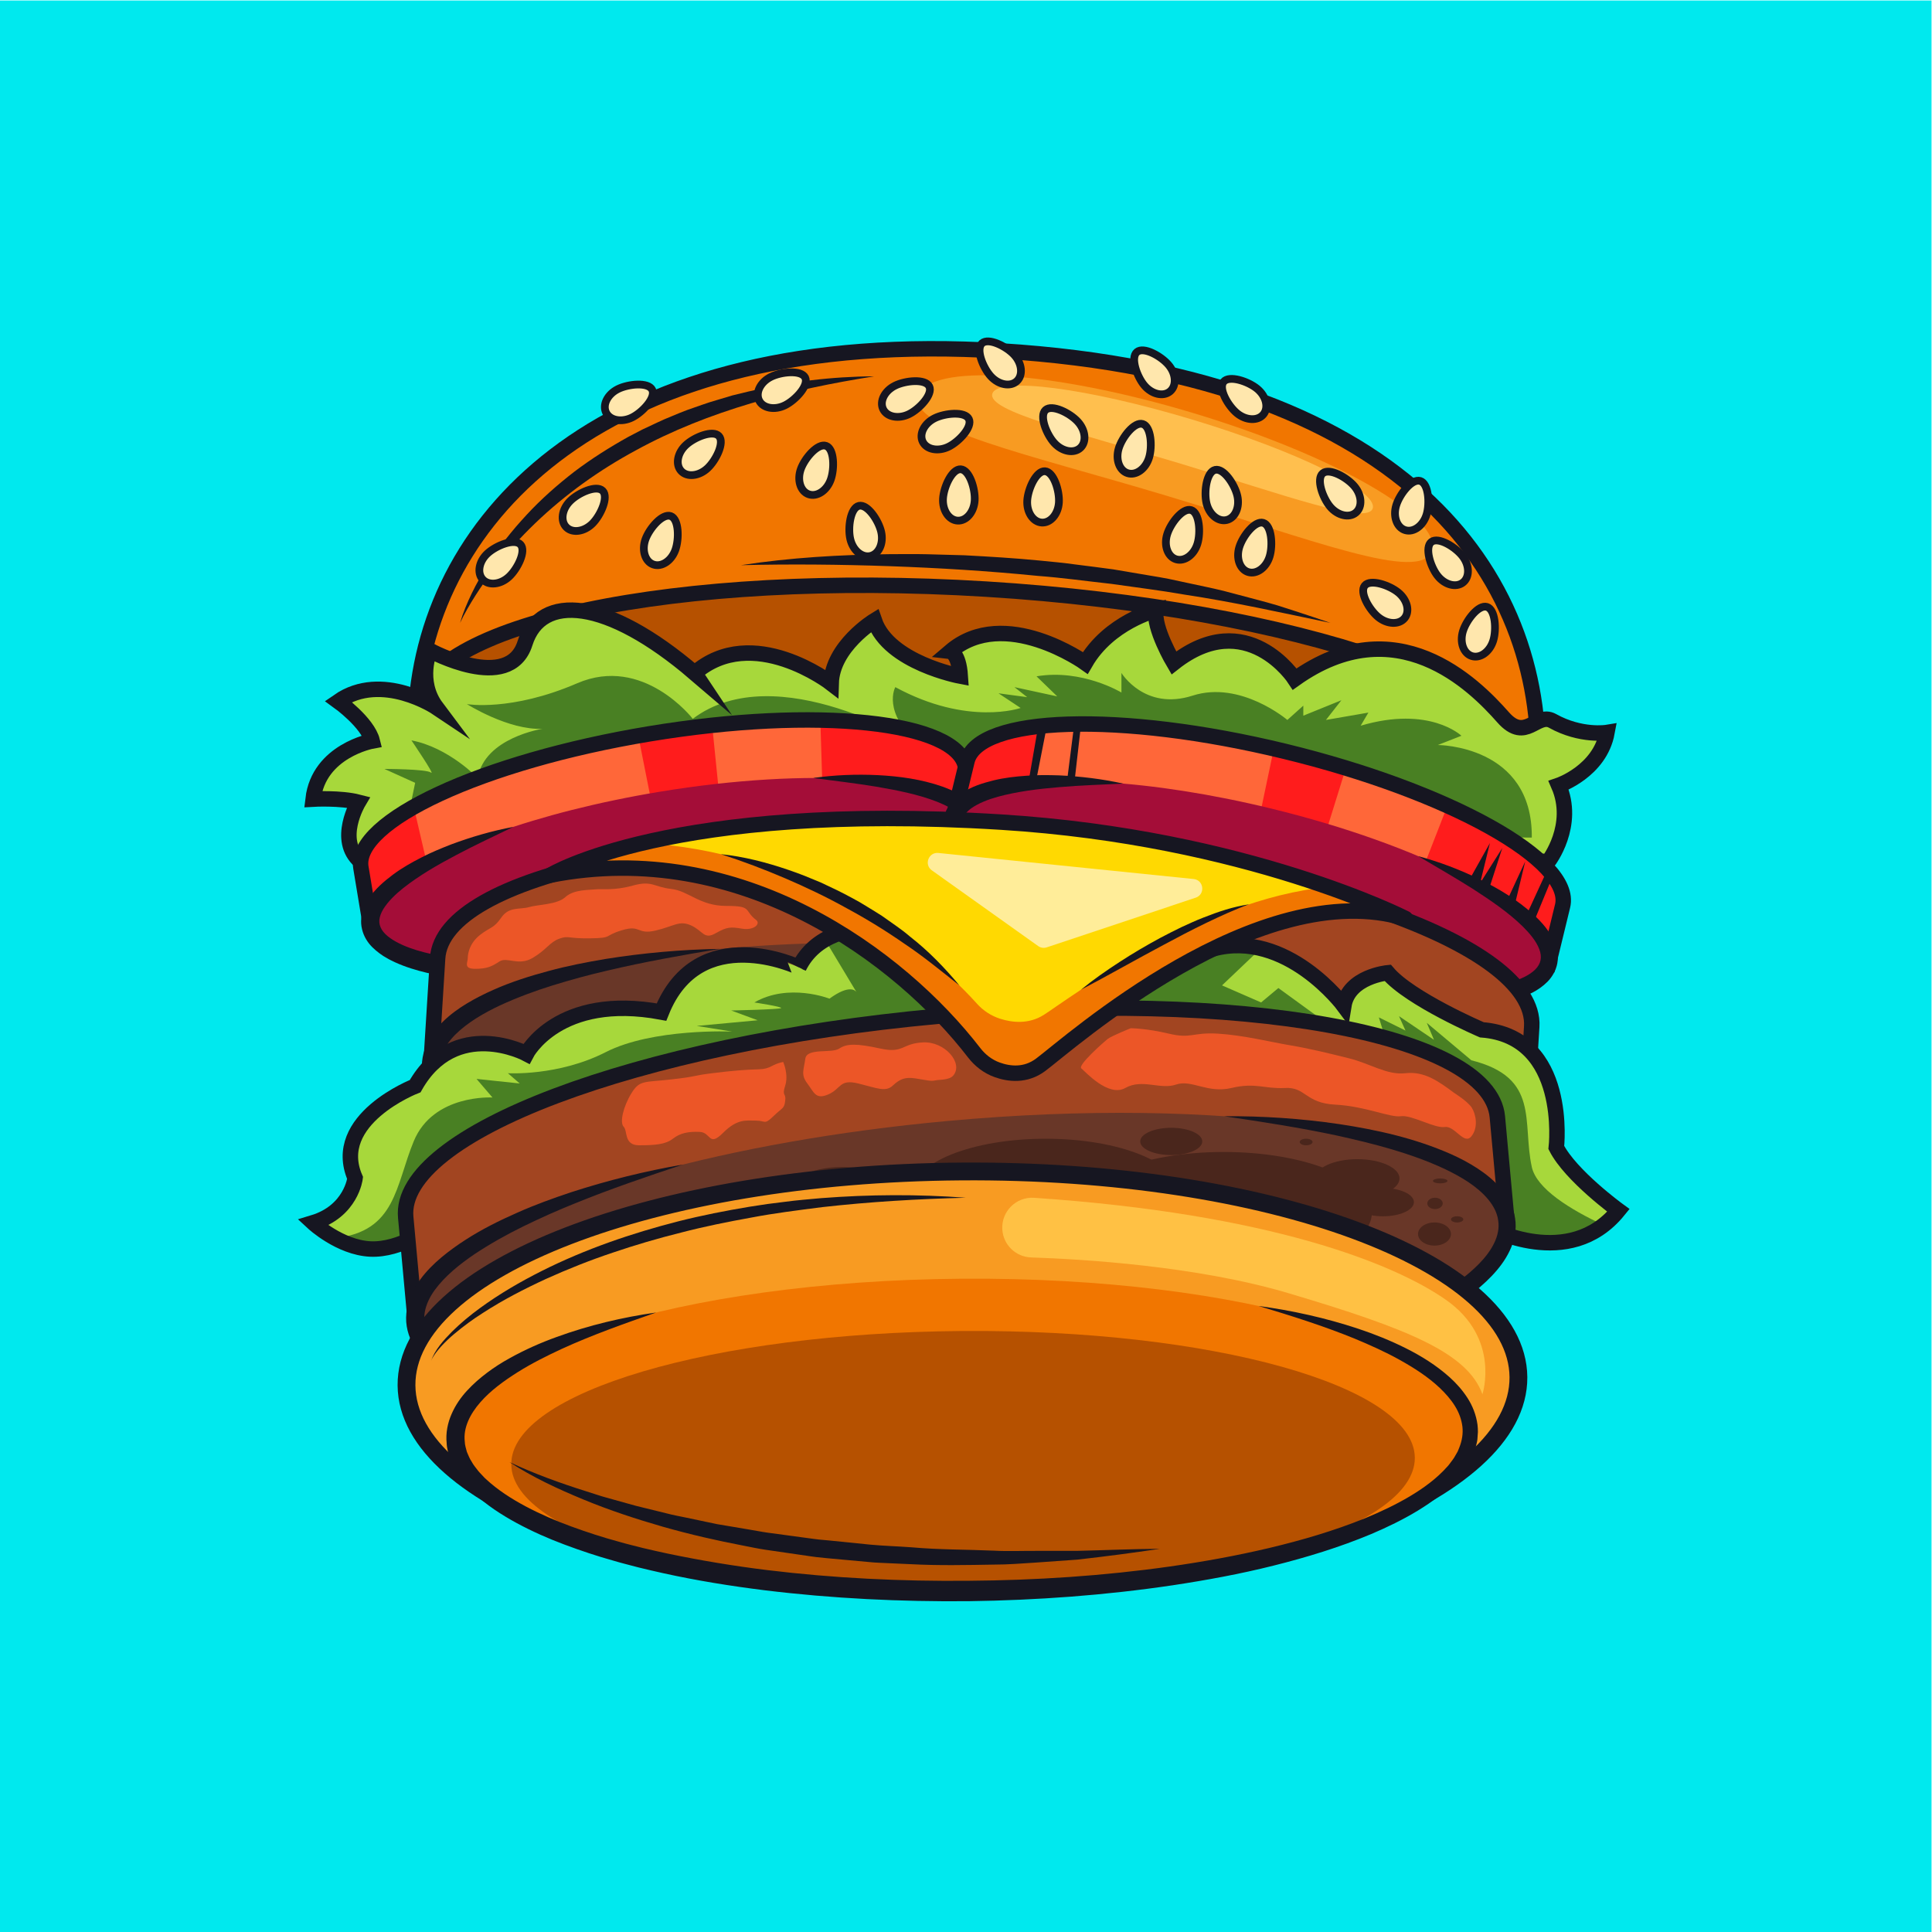 <?xml version="1.0" encoding="UTF-8" standalone="no"?>
<svg
   xmlns:dc="http://purl.org/dc/elements/1.1/"
   xmlns:cc="http://creativecommons.org/ns#"
   xmlns:rdf="http://www.w3.org/1999/02/22-rdf-syntax-ns#"
   xmlns:svg="http://www.w3.org/2000/svg"
   xmlns="http://www.w3.org/2000/svg"
   viewBox="0 0 666.667 666.667"
   height="666.667"
   width="666.667"
   xml:space="preserve"
   id="svg2"
   version="1.1"><defs
     id="defs6"><clipPath
       id="clipPath20"
       clipPathUnits="userSpaceOnUse"><path
         id="path18"
         d="M 0,500 H 500 V 0 H 0 Z" /></clipPath></defs><g
     transform="matrix(1.333,0,0,-1.333,0,666.667)"
     id="g10"><path
       id="path12"
       style="fill:#00e9ee;fill-opacity:1;fill-rule:nonzero;stroke:none"
       d="M 0,0 H 500 V 500 H 0 Z" /><g
       id="g14"><g
         clip-path="url(#clipPath20)"
         id="g16"><g
           transform="translate(397.968,298.577)"
           id="g22"><path
             id="path24"
             style="fill:#f17600;fill-opacity:1;fill-rule:nonzero;stroke:none"
             d="m 0,0 c -0.296,-4.792 -65.771,-8.659 -145.94,-3.713 -80.168,4.945 -144.573,18.436 -144.377,21.622 3.067,49.706 48.466,99.151 151.435,92.799 C -31.292,104.07 3.065,49.706 0,0" /></g><g
           transform="translate(191.811,353.819)"
           id="g26"><path
             id="path28"
             style="fill:#161621;fill-opacity:1;fill-rule:nonzero;stroke:none"
             d="m 0,0 c 12.731,1.971 25.636,2.709 38.522,2.854 3.222,0.009 6.448,0.054 9.671,-0.02 l 9.67,-0.269 c 6.44,-0.349 12.881,-0.72 19.302,-1.35 3.212,-0.305 6.423,-0.611 9.619,-1.055 3.199,-0.416 6.403,-0.798 9.598,-1.243 l 9.542,-1.617 c 1.588,-0.282 3.184,-0.51 4.764,-0.838 l 4.732,-1.016 c 3.148,-0.699 6.314,-1.307 9.445,-2.079 l 9.35,-2.474 c 1.551,-0.437 3.112,-0.828 4.652,-1.301 l 4.603,-1.479 c 3.064,-0.994 6.116,-2.018 9.156,-3.063 -12.609,2.634 -25.105,5.42 -37.776,7.327 -6.302,1.111 -12.661,1.873 -18.988,2.789 -6.359,0.694 -12.693,1.59 -19.074,2.069 -12.727,1.274 -25.506,2.052 -38.304,2.51 C 25.682,0.187 12.864,0.321 0,0" /></g><g
           transform="translate(370.671,357.625)"
           id="g30"><path
             id="path32"
             style="fill:#f89b22;fill-opacity:1;fill-rule:nonzero;stroke:none"
             d="m 0,0 c -2.588,-8.592 -31.539,2.981 -68.224,14.03 -36.685,11.05 -67.212,17.393 -64.624,25.985 2.588,8.592 34.425,6.6 71.111,-4.45 C -25.053,24.516 2.589,8.592 0,0" /></g><g
           transform="translate(355.349,368.543)"
           id="g34"><path
             id="path36"
             style="fill:#ffbf4e;fill-opacity:1;fill-rule:nonzero;stroke:none"
             d="m 0,0 c -1.357,-4.507 -22.987,3.504 -50.178,11.694 -27.191,8.191 -49.647,13.458 -48.29,17.965 1.359,4.508 24.501,1.522 51.693,-6.669 C -19.585,14.8 1.357,4.507 0,0" /></g><g
           transform="translate(397.968,298.577)"
           id="g38"><path
             id="path40"
             style="fill:none;stroke:#161621;stroke-width:4;stroke-linecap:butt;stroke-linejoin:miter;stroke-miterlimit:10;stroke-dasharray:none;stroke-opacity:1"
             d="m 0,0 c -0.296,-4.792 -65.771,-8.659 -145.94,-3.713 -80.168,4.945 -144.573,18.436 -144.377,21.622 3.067,49.706 48.466,99.151 151.435,92.799 C -31.292,104.07 3.065,49.706 0,0 Z" /></g><g
           transform="translate(397.968,298.577)"
           id="g42"><path
             id="path44"
             style="fill:#b65100;fill-opacity:1;fill-rule:nonzero;stroke:none"
             d="m 0,0 c -1.366,-22.143 -67.463,-36.084 -147.632,-31.139 -80.168,4.946 -144.051,26.905 -142.685,49.048 1.366,22.143 67.463,36.085 147.631,31.139 C -62.517,44.103 1.365,22.143 0,0" /></g><g
           transform="translate(397.968,298.577)"
           id="g46"><path
             id="path48"
             style="fill:none;stroke:#161621;stroke-width:4;stroke-linecap:butt;stroke-linejoin:miter;stroke-miterlimit:10;stroke-dasharray:none;stroke-opacity:1"
             d="m 0,0 c -1.366,-22.143 -67.463,-36.084 -147.632,-31.139 -80.168,4.946 -144.051,26.905 -142.685,49.048 1.366,22.143 67.463,36.085 147.631,31.139 C -62.517,44.103 1.365,22.143 0,0 Z" /></g><g
           transform="translate(119.09,338.869)"
           id="g50"><path
             id="path52"
             style="fill:#161621;fill-opacity:1;fill-rule:nonzero;stroke:none"
             d="m 0,0 c 0.765,2.634 1.834,5.183 3.036,7.66 1.19,2.487 2.574,4.878 4.034,7.224 1.461,2.348 3.1,4.577 4.764,6.793 0.858,1.086 1.73,2.163 2.629,3.218 0.927,1.029 1.82,2.093 2.776,3.096 3.766,4.077 7.95,7.758 12.341,11.16 4.43,3.353 9.14,6.321 13.986,9.024 l 3.69,1.924 3.766,1.765 c 1.248,0.606 2.526,1.141 3.81,1.66 1.285,0.518 2.55,1.086 3.853,1.555 2.62,0.892 5.203,1.891 7.867,2.636 l 3.97,1.187 4.024,0.978 c 10.73,2.575 21.714,3.907 32.67,3.959 C 96.398,62.127 85.727,59.95 75.353,56.864 64.987,53.781 54.904,49.836 45.477,44.664 36.023,39.561 27.219,33.263 19.455,25.809 15.575,22.082 11.947,18.073 8.673,13.769 7.012,11.634 5.458,9.413 3.999,7.122 2.547,4.829 1.156,2.481 0,0" /></g><g
           transform="translate(320.221,393.148)"
           id="g54"><path
             id="path56"
             style="fill:#ffe7ad;fill-opacity:1;fill-rule:nonzero;stroke:none"
             d="M 0,0 C -2.335,1.913 -4.906,6.396 -3.47,8.151 -2.032,9.905 2.869,8.266 5.205,6.353 7.54,4.44 8.269,1.467 6.831,-0.288 5.394,-2.042 2.335,-1.913 0,0" /></g><g
           transform="translate(320.221,393.148)"
           id="g58"><path
             id="path60"
             style="fill:none;stroke:#161621;stroke-width:2;stroke-linecap:butt;stroke-linejoin:miter;stroke-miterlimit:10;stroke-dasharray:none;stroke-opacity:1"
             d="M 0,0 C -2.335,1.913 -4.906,6.396 -3.47,8.151 -2.032,9.905 2.869,8.266 5.205,6.353 7.54,4.44 8.269,1.467 6.831,-0.288 5.394,-2.042 2.335,-1.913 0,0 Z" /></g><g
           transform="translate(356.762,340.393)"
           id="g62"><path
             id="path64"
             style="fill:#ffe7ad;fill-opacity:1;fill-rule:nonzero;stroke:none"
             d="M 0,0 C -2.335,1.913 -4.906,6.396 -3.469,8.151 -2.031,9.905 2.87,8.266 5.205,6.353 7.54,4.439 8.269,1.466 6.831,-0.288 5.394,-2.042 2.336,-1.914 0,0" /></g><g
           transform="translate(356.762,340.393)"
           id="g66"><path
             id="path68"
             style="fill:none;stroke:#161621;stroke-width:2;stroke-linecap:butt;stroke-linejoin:miter;stroke-miterlimit:10;stroke-dasharray:none;stroke-opacity:1"
             d="M 0,0 C -2.335,1.913 -4.906,6.396 -3.469,8.151 -2.031,9.905 2.87,8.266 5.205,6.353 7.54,4.439 8.269,1.466 6.831,-0.288 5.394,-2.042 2.336,-1.914 0,0 Z" /></g><g
           transform="translate(289.598,384.054)"
           id="g70"><path
             id="path72"
             style="fill:#ffe7ad;fill-opacity:1;fill-rule:nonzero;stroke:none"
             d="M 0,0 C 0.879,2.888 4.045,6.973 6.215,6.312 8.384,5.652 8.736,0.496 7.856,-2.393 6.978,-5.28 4.506,-7.086 2.336,-6.426 0.166,-5.765 -0.88,-2.888 0,0" /></g><g
           transform="translate(289.598,384.054)"
           id="g74"><path
             id="path76"
             style="fill:none;stroke:#161621;stroke-width:2;stroke-linecap:butt;stroke-linejoin:miter;stroke-miterlimit:10;stroke-dasharray:none;stroke-opacity:1"
             d="M 0,0 C 0.879,2.888 4.045,6.973 6.215,6.312 8.384,5.652 8.736,0.496 7.856,-2.393 6.978,-5.28 4.506,-7.086 2.336,-6.426 0.166,-5.765 -0.88,-2.888 0,0 Z" /></g><g
           transform="translate(378.696,336.708)"
           id="g78"><path
             id="path80"
             style="fill:#ffe7ad;fill-opacity:1;fill-rule:nonzero;stroke:none"
             d="M 0,0 C 0.88,2.888 4.046,6.974 6.215,6.312 8.385,5.652 8.736,0.496 7.857,-2.392 6.978,-5.28 4.506,-7.086 2.336,-6.425 0.167,-5.765 -0.879,-2.888 0,0" /></g><g
           transform="translate(378.696,336.708)"
           id="g82"><path
             id="path84"
             style="fill:none;stroke:#161621;stroke-width:2;stroke-linecap:butt;stroke-linejoin:miter;stroke-miterlimit:10;stroke-dasharray:none;stroke-opacity:1"
             d="M 0,0 C 0.88,2.888 4.046,6.974 6.215,6.312 8.385,5.652 8.736,0.496 7.857,-2.392 6.978,-5.28 4.506,-7.086 2.336,-6.425 0.167,-5.765 -0.879,-2.888 0,0 Z" /></g><g
           transform="translate(302.121,361.77)"
           id="g86"><path
             id="path88"
             style="fill:#ffe7ad;fill-opacity:1;fill-rule:nonzero;stroke:none"
             d="M 0,0 C 0.88,2.888 4.046,6.974 6.215,6.312 8.385,5.652 8.736,0.496 7.857,-2.392 6.978,-5.28 4.506,-7.086 2.336,-6.425 0.167,-5.765 -0.879,-2.888 0,0" /></g><g
           transform="translate(302.121,361.77)"
           id="g90"><path
             id="path92"
             style="fill:none;stroke:#161621;stroke-width:2;stroke-linecap:butt;stroke-linejoin:miter;stroke-miterlimit:10;stroke-dasharray:none;stroke-opacity:1"
             d="M 0,0 C 0.88,2.888 4.046,6.974 6.215,6.312 8.385,5.652 8.736,0.496 7.857,-2.392 6.978,-5.28 4.506,-7.086 2.336,-6.425 0.167,-5.765 -0.879,-2.888 0,0 Z" /></g><g
           transform="translate(320.801,358.463)"
           id="g94"><path
             id="path96"
             style="fill:#ffe7ad;fill-opacity:1;fill-rule:nonzero;stroke:none"
             d="M 0,0 C 0.88,2.888 4.045,6.973 6.215,6.312 8.385,5.652 8.736,0.496 7.856,-2.393 6.978,-5.28 4.506,-7.086 2.336,-6.426 0.166,-5.765 -0.88,-2.888 0,0" /></g><g
           transform="translate(320.801,358.463)"
           id="g98"><path
             id="path100"
             style="fill:none;stroke:#161621;stroke-width:2;stroke-linecap:butt;stroke-linejoin:miter;stroke-miterlimit:10;stroke-dasharray:none;stroke-opacity:1"
             d="M 0,0 C 0.88,2.888 4.045,6.973 6.215,6.312 8.385,5.652 8.736,0.496 7.856,-2.393 6.978,-5.28 4.506,-7.086 2.336,-6.426 0.166,-5.765 -0.88,-2.888 0,0 Z" /></g><g
           transform="translate(361.428,369.312)"
           id="g102"><path
             id="path104"
             style="fill:#ffe7ad;fill-opacity:1;fill-rule:nonzero;stroke:none"
             d="M 0,0 C 0.88,2.888 4.045,6.974 6.215,6.313 8.385,5.652 8.736,0.496 7.856,-2.392 6.978,-5.28 4.506,-7.086 2.336,-6.425 0.167,-5.765 -0.879,-2.888 0,0" /></g><g
           transform="translate(361.428,369.312)"
           id="g106"><path
             id="path108"
             style="fill:none;stroke:#161621;stroke-width:2;stroke-linecap:butt;stroke-linejoin:miter;stroke-miterlimit:10;stroke-dasharray:none;stroke-opacity:1"
             d="M 0,0 C 0.88,2.888 4.045,6.974 6.215,6.313 8.385,5.652 8.736,0.496 7.856,-2.392 6.978,-5.28 4.506,-7.086 2.336,-6.425 0.167,-5.765 -0.879,-2.888 0,0 Z" /></g><g
           transform="translate(256.493,402.699)"
           id="g110"><path
             id="path112"
             style="fill:#ffe7ad;fill-opacity:1;fill-rule:nonzero;stroke:none"
             d="m 0,0 c -2.043,2.223 -3.958,7.023 -2.288,8.558 1.67,1.534 6.292,-0.778 8.335,-3 C 8.09,3.334 8.393,0.289 6.723,-1.246 5.053,-2.781 2.043,-2.223 0,0" /></g><g
           transform="translate(256.493,402.699)"
           id="g114"><path
             id="path116"
             style="fill:none;stroke:#161621;stroke-width:2;stroke-linecap:butt;stroke-linejoin:miter;stroke-miterlimit:10;stroke-dasharray:none;stroke-opacity:1"
             d="m 0,0 c -2.043,2.223 -3.958,7.023 -2.288,8.558 1.67,1.534 6.292,-0.778 8.335,-3 C 8.09,3.334 8.393,0.289 6.723,-1.246 5.053,-2.781 2.043,-2.223 0,0 Z" /></g><g
           transform="translate(272.94,385.432)"
           id="g118"><path
             id="path120"
             style="fill:#ffe7ad;fill-opacity:1;fill-rule:nonzero;stroke:none"
             d="m 0,0 c -2.043,2.223 -3.958,7.023 -2.288,8.558 1.67,1.535 6.292,-0.777 8.335,-3 C 8.09,3.335 8.392,0.289 6.723,-1.246 5.053,-2.78 2.043,-2.223 0,0" /></g><g
           transform="translate(272.94,385.432)"
           id="g122"><path
             id="path124"
             style="fill:none;stroke:#161621;stroke-width:2;stroke-linecap:butt;stroke-linejoin:miter;stroke-miterlimit:10;stroke-dasharray:none;stroke-opacity:1"
             d="m 0,0 c -2.043,2.223 -3.958,7.023 -2.288,8.558 1.67,1.535 6.292,-0.777 8.335,-3 C 8.09,3.335 8.392,0.289 6.723,-1.246 5.053,-2.78 2.043,-2.223 0,0 Z" /></g><g
           transform="translate(241.943,391.861)"
           id="g126"><path
             id="path128"
             style="fill:#ffe7ad;fill-opacity:1;fill-rule:nonzero;stroke:none"
             d="M 0,0 C 2.706,1.34 7.85,1.836 8.856,-0.196 9.863,-2.229 6.351,-6.02 3.645,-7.36 0.939,-8.699 -2.069,-8.138 -3.076,-6.105 -4.083,-4.073 -2.705,-1.34 0,0" /></g><g
           transform="translate(241.943,391.861)"
           id="g130"><path
             id="path132"
             style="fill:none;stroke:#161621;stroke-width:2;stroke-linecap:butt;stroke-linejoin:miter;stroke-miterlimit:10;stroke-dasharray:none;stroke-opacity:1"
             d="M 0,0 C 2.706,1.34 7.85,1.836 8.856,-0.196 9.863,-2.229 6.351,-6.02 3.645,-7.36 0.939,-8.699 -2.069,-8.138 -3.076,-6.105 -4.083,-4.073 -2.705,-1.34 0,0 Z" /></g><g
           transform="translate(231.693,400.295)"
           id="g134"><path
             id="path136"
             style="fill:#ffe7ad;fill-opacity:1;fill-rule:nonzero;stroke:none"
             d="M 0,0 C 2.706,1.34 7.85,1.836 8.856,-0.196 9.863,-2.229 6.351,-6.02 3.645,-7.36 0.939,-8.7 -2.069,-8.138 -3.076,-6.105 -4.083,-4.073 -2.705,-1.34 0,0" /></g><g
           transform="translate(231.693,400.295)"
           id="g138"><path
             id="path140"
             style="fill:none;stroke:#161621;stroke-width:2;stroke-linecap:butt;stroke-linejoin:miter;stroke-miterlimit:10;stroke-dasharray:none;stroke-opacity:1"
             d="M 0,0 C 2.706,1.34 7.85,1.836 8.856,-0.196 9.863,-2.229 6.351,-6.02 3.645,-7.36 0.939,-8.7 -2.069,-8.138 -3.076,-6.105 -4.083,-4.073 -2.705,-1.34 0,0 Z" /></g><g
           transform="translate(265.916,370.562)"
           id="g142"><path
             id="path144"
             style="fill:#ffe7ad;fill-opacity:1;fill-rule:nonzero;stroke:none"
             d="M 0,0 C 0.187,3.013 2.318,7.721 4.582,7.581 6.846,7.441 8.384,2.507 8.197,-0.506 8.012,-3.519 6.026,-5.849 3.763,-5.709 1.499,-5.569 -0.186,-3.014 0,0" /></g><g
           transform="translate(265.916,370.562)"
           id="g146"><path
             id="path148"
             style="fill:none;stroke:#161621;stroke-width:2;stroke-linecap:butt;stroke-linejoin:miter;stroke-miterlimit:10;stroke-dasharray:none;stroke-opacity:1"
             d="M 0,0 C 0.187,3.013 2.318,7.721 4.582,7.581 6.846,7.441 8.384,2.507 8.197,-0.506 8.012,-3.519 6.026,-5.849 3.763,-5.709 1.499,-5.569 -0.186,-3.014 0,0 Z" /></g><g
           transform="translate(244.112,371.062)"
           id="g150"><path
             id="path152"
             style="fill:#ffe7ad;fill-opacity:1;fill-rule:nonzero;stroke:none"
             d="M 0,0 C 0.186,3.013 2.318,7.721 4.582,7.582 6.845,7.442 8.383,2.508 8.197,-0.506 8.011,-3.519 6.026,-5.849 3.762,-5.709 1.498,-5.569 -0.186,-3.013 0,0" /></g><g
           transform="translate(244.112,371.062)"
           id="g154"><path
             id="path156"
             style="fill:none;stroke:#161621;stroke-width:2;stroke-linecap:butt;stroke-linejoin:miter;stroke-miterlimit:10;stroke-dasharray:none;stroke-opacity:1"
             d="M 0,0 C 0.186,3.013 2.318,7.721 4.582,7.582 6.845,7.442 8.383,2.508 8.197,-0.506 8.011,-3.519 6.026,-5.849 3.762,-5.709 1.498,-5.569 -0.186,-3.013 0,0 Z" /></g><g
           transform="translate(199.572,402.575)"
           id="g158"><path
             id="path160"
             style="fill:#ffe7ad;fill-opacity:1;fill-rule:nonzero;stroke:none"
             d="M 0,0 C 2.706,1.34 7.85,1.836 8.856,-0.196 9.863,-2.229 6.35,-6.02 3.645,-7.36 0.939,-8.7 -2.07,-8.138 -3.076,-6.106 -4.083,-4.073 -2.706,-1.34 0,0" /></g><g
           transform="translate(199.572,402.575)"
           id="g162"><path
             id="path164"
             style="fill:none;stroke:#161621;stroke-width:2;stroke-linecap:butt;stroke-linejoin:miter;stroke-miterlimit:10;stroke-dasharray:none;stroke-opacity:1"
             d="M 0,0 C 2.706,1.34 7.85,1.836 8.856,-0.196 9.863,-2.229 6.35,-6.02 3.645,-7.36 0.939,-8.7 -2.07,-8.138 -3.076,-6.106 -4.083,-4.073 -2.706,-1.34 0,0 Z" /></g><g
           transform="translate(159.975,399.417)"
           id="g166"><path
             id="path168"
             style="fill:#ffe7ad;fill-opacity:1;fill-rule:nonzero;stroke:none"
             d="M 0,0 C 2.706,1.339 7.85,1.836 8.856,-0.197 9.863,-2.229 6.35,-6.02 3.645,-7.36 0.939,-8.7 -2.069,-8.138 -3.076,-6.106 -4.083,-4.074 -2.705,-1.34 0,0" /></g><g
           transform="translate(159.975,399.417)"
           id="g170"><path
             id="path172"
             style="fill:none;stroke:#161621;stroke-width:2;stroke-linecap:butt;stroke-linejoin:miter;stroke-miterlimit:10;stroke-dasharray:none;stroke-opacity:1"
             d="M 0,0 C 2.706,1.339 7.85,1.836 8.856,-0.197 9.863,-2.229 6.35,-6.02 3.645,-7.36 0.939,-8.7 -2.069,-8.138 -3.076,-6.106 -4.083,-4.074 -2.705,-1.34 0,0 Z" /></g><g
           transform="translate(207.313,378.723)"
           id="g174"><path
             id="path176"
             style="fill:#ffe7ad;fill-opacity:1;fill-rule:nonzero;stroke:none"
             d="M 0,0 C 1.027,2.838 4.4,6.754 6.533,5.982 8.666,5.211 8.75,0.043 7.723,-2.795 6.695,-5.634 4.133,-7.31 2,-6.538 -0.132,-5.766 -1.027,-2.839 0,0" /></g><g
           transform="translate(207.313,378.723)"
           id="g178"><path
             id="path180"
             style="fill:none;stroke:#161621;stroke-width:2;stroke-linecap:butt;stroke-linejoin:miter;stroke-miterlimit:10;stroke-dasharray:none;stroke-opacity:1"
             d="M 0,0 C 1.027,2.838 4.4,6.754 6.533,5.982 8.666,5.211 8.75,0.043 7.723,-2.795 6.695,-5.634 4.133,-7.31 2,-6.538 -0.132,-5.766 -1.027,-2.839 0,0 Z" /></g><g
           transform="translate(167.095,360.545)"
           id="g182"><path
             id="path184"
             style="fill:#ffe7ad;fill-opacity:1;fill-rule:nonzero;stroke:none"
             d="M 0,0 C 1.027,2.839 4.4,6.755 6.533,5.983 8.665,5.211 8.75,0.043 7.722,-2.795 6.695,-5.634 4.133,-7.31 2,-6.538 -0.132,-5.766 -1.028,-2.839 0,0" /></g><g
           transform="translate(167.095,360.545)"
           id="g186"><path
             id="path188"
             style="fill:none;stroke:#161621;stroke-width:2;stroke-linecap:butt;stroke-linejoin:miter;stroke-miterlimit:10;stroke-dasharray:none;stroke-opacity:1"
             d="M 0,0 C 1.027,2.839 4.4,6.755 6.533,5.983 8.665,5.211 8.75,0.043 7.722,-2.795 6.695,-5.634 4.133,-7.31 2,-6.538 -0.132,-5.766 -1.028,-2.839 0,0 Z" /></g><g
           transform="translate(177.55,384.922)"
           id="g190"><path
             id="path192"
             style="fill:#ffe7ad;fill-opacity:1;fill-rule:nonzero;stroke:none"
             d="M 0,0 C 2.214,2.052 7.006,3.988 8.548,2.325 10.09,0.662 7.798,-3.97 5.584,-6.023 3.37,-8.075 0.326,-8.391 -1.216,-6.728 -2.758,-5.065 -2.214,-2.053 0,0" /></g><g
           transform="translate(177.55,384.922)"
           id="g194"><path
             id="path196"
             style="fill:none;stroke:#161621;stroke-width:2;stroke-linecap:butt;stroke-linejoin:miter;stroke-miterlimit:10;stroke-dasharray:none;stroke-opacity:1"
             d="M 0,0 C 2.214,2.052 7.006,3.988 8.548,2.325 10.09,0.662 7.798,-3.97 5.584,-6.023 3.37,-8.075 0.326,-8.391 -1.216,-6.728 -2.758,-5.065 -2.214,-2.053 0,0 Z" /></g><g
           transform="translate(126.184,356.851)"
           id="g198"><path
             id="path200"
             style="fill:#ffe7ad;fill-opacity:1;fill-rule:nonzero;stroke:none"
             d="M 0,0 C 2.214,2.052 7.006,3.988 8.548,2.325 10.09,0.662 7.798,-3.97 5.583,-6.023 3.37,-8.075 0.325,-8.391 -1.217,-6.728 -2.759,-5.065 -2.214,-2.053 0,0" /></g><g
           transform="translate(126.184,356.851)"
           id="g202"><path
             id="path204"
             style="fill:none;stroke:#161621;stroke-width:2;stroke-linecap:butt;stroke-linejoin:miter;stroke-miterlimit:10;stroke-dasharray:none;stroke-opacity:1"
             d="M 0,0 C 2.214,2.052 7.006,3.988 8.548,2.325 10.09,0.662 7.798,-3.97 5.583,-6.023 3.37,-8.075 0.325,-8.391 -1.217,-6.728 -2.759,-5.065 -2.214,-2.053 0,0 Z" /></g><g
           transform="translate(147.555,370.406)"
           id="g206"><path
             id="path208"
             style="fill:#ffe7ad;fill-opacity:1;fill-rule:nonzero;stroke:none"
             d="M 0,0 C 2.128,2.141 6.837,4.271 8.446,2.671 10.055,1.073 7.953,-3.649 5.825,-5.79 3.696,-7.931 0.667,-8.371 -0.941,-6.772 -2.55,-5.173 -2.128,-2.141 0,0" /></g><g
           transform="translate(147.555,370.406)"
           id="g210"><path
             id="path212"
             style="fill:none;stroke:#161621;stroke-width:2;stroke-linecap:butt;stroke-linejoin:miter;stroke-miterlimit:10;stroke-dasharray:none;stroke-opacity:1"
             d="M 0,0 C 2.128,2.141 6.837,4.271 8.446,2.671 10.055,1.073 7.953,-3.649 5.825,-5.79 3.696,-7.931 0.667,-8.371 -0.941,-6.772 -2.55,-5.173 -2.128,-2.141 0,0 Z" /></g><g
           transform="translate(320.307,371.752)"
           id="g214"><path
             id="path216"
             style="fill:#ffe7ad;fill-opacity:1;fill-rule:nonzero;stroke:none"
             d="M 0,0 C -0.671,2.943 -3.536,7.244 -5.747,6.74 -7.959,6.236 -8.678,1.119 -8.007,-1.825 -7.337,-4.769 -5,-6.746 -2.789,-6.242 -0.578,-5.738 0.671,-2.944 0,0" /></g><g
           transform="translate(320.307,371.752)"
           id="g218"><path
             id="path220"
             style="fill:none;stroke:#161621;stroke-width:2;stroke-linecap:butt;stroke-linejoin:miter;stroke-miterlimit:10;stroke-dasharray:none;stroke-opacity:1"
             d="M 0,0 C -0.671,2.943 -3.536,7.244 -5.747,6.74 -7.959,6.236 -8.678,1.119 -8.007,-1.825 -7.337,-4.769 -5,-6.746 -2.789,-6.242 -0.578,-5.738 0.671,-2.944 0,0 Z" /></g><g
           transform="translate(228.106,362.442)"
           id="g222"><path
             id="path224"
             style="fill:#ffe7ad;fill-opacity:1;fill-rule:nonzero;stroke:none"
             d="M 0,0 C -0.671,2.944 -3.536,7.245 -5.748,6.741 -7.959,6.237 -8.678,1.119 -8.007,-1.825 -7.336,-4.768 -5,-6.746 -2.789,-6.242 -0.578,-5.738 0.671,-2.943 0,0" /></g><g
           transform="translate(228.106,362.442)"
           id="g226"><path
             id="path228"
             style="fill:none;stroke:#161621;stroke-width:2;stroke-linecap:butt;stroke-linejoin:miter;stroke-miterlimit:10;stroke-dasharray:none;stroke-opacity:1"
             d="M 0,0 C -0.671,2.944 -3.536,7.245 -5.748,6.741 -7.959,6.237 -8.678,1.119 -8.007,-1.825 -7.336,-4.768 -5,-6.746 -2.789,-6.242 -0.578,-5.738 0.671,-2.943 0,0 Z" /></g><g
           transform="translate(350.607,374.246)"
           id="g230"><path
             id="path232"
             style="fill:#ffe7ad;fill-opacity:1;fill-rule:nonzero;stroke:none"
             d="M 0,0 C -1.945,2.309 -6.463,4.819 -8.197,3.358 -9.933,1.897 -8.227,-2.981 -6.282,-5.291 -4.337,-7.6 -1.354,-8.288 0.38,-6.826 2.115,-5.365 1.944,-2.309 0,0" /></g><g
           transform="translate(350.607,374.246)"
           id="g234"><path
             id="path236"
             style="fill:none;stroke:#161621;stroke-width:2;stroke-linecap:butt;stroke-linejoin:miter;stroke-miterlimit:10;stroke-dasharray:none;stroke-opacity:1"
             d="M 0,0 C -1.945,2.309 -6.463,4.819 -8.197,3.358 -9.933,1.897 -8.227,-2.981 -6.282,-5.291 -4.337,-7.6 -1.354,-8.288 0.38,-6.826 2.115,-5.365 1.944,-2.309 0,0 Z" /></g><g
           transform="translate(302.51,405.644)"
           id="g238"><path
             id="path240"
             style="fill:#ffe7ad;fill-opacity:1;fill-rule:nonzero;stroke:none"
             d="M 0,0 C -1.944,2.309 -6.462,4.819 -8.196,3.358 -9.932,1.897 -8.227,-2.981 -6.281,-5.291 -4.337,-7.6 -1.354,-8.287 0.381,-6.826 2.115,-5.365 1.945,-2.309 0,0" /></g><g
           transform="translate(302.51,405.644)"
           id="g242"><path
             id="path244"
             style="fill:none;stroke:#161621;stroke-width:2;stroke-linecap:butt;stroke-linejoin:miter;stroke-miterlimit:10;stroke-dasharray:none;stroke-opacity:1"
             d="M 0,0 C -1.944,2.309 -6.462,4.819 -8.196,3.358 -9.932,1.897 -8.227,-2.981 -6.281,-5.291 -4.337,-7.6 -1.354,-8.287 0.381,-6.826 2.115,-5.365 1.945,-2.309 0,0 Z" /></g><g
           transform="translate(378.59,356.154)"
           id="g246"><path
             id="path248"
             style="fill:#ffe7ad;fill-opacity:1;fill-rule:nonzero;stroke:none"
             d="M 0,0 C -1.849,2.386 -6.261,5.079 -8.053,3.689 -9.846,2.3 -8.341,-2.644 -6.491,-5.03 -4.643,-7.417 -1.69,-8.225 0.103,-6.836 1.896,-5.447 1.85,-2.386 0,0" /></g><g
           transform="translate(378.59,356.154)"
           id="g250"><path
             id="path252"
             style="fill:none;stroke:#161621;stroke-width:2;stroke-linecap:butt;stroke-linejoin:miter;stroke-miterlimit:10;stroke-dasharray:none;stroke-opacity:1"
             d="M 0,0 C -1.849,2.386 -6.261,5.079 -8.053,3.689 -9.846,2.3 -8.341,-2.644 -6.491,-5.03 -4.643,-7.417 -1.69,-8.225 0.103,-6.836 1.896,-5.447 1.85,-2.386 0,0 Z" /></g><g
           transform="translate(179.822,325.891)"
           id="g254"><path
             id="path256"
             style="fill:#a7d83b;fill-opacity:1;fill-rule:nonzero;stroke:none"
             d="M 0,0 C -22.727,19.445 -39.809,20.776 -43.92,7.725 -48.032,-5.327 -68.541,5.86 -68.541,5.86 c 0,0 -3.463,-7.858 1.731,-14.783 0,0 -14.117,9.456 -25.438,1.598 0,0 7.591,-5.46 8.79,-10.255 0,0 -13.851,-2.53 -15.316,-15.049 0,0 7.059,0.403 11.72,-0.797 0,0 -5.86,-9.858 0.533,-15.318 h 307.516 c 0,0 7.191,9.258 2.664,19.679 0,0 10.654,3.625 12.518,13.682 0,0 -6.726,-1.119 -14.118,3.009 -4.127,2.306 -6.925,-5.727 -12.784,0.921 -7.623,8.647 -27.692,28.603 -53.934,9.906 0,0 -12.39,19.039 -31.302,4.167 0,0 -5.448,9.176 -4.588,13.667 0,0 -12.194,-3.057 -18.32,-13.667 0,0 -20.908,14.96 -34.959,2.974 0,0 2.189,-0.266 2.593,-6.393 0,0 -18.509,3.463 -22.238,14.383 0,0 -10.921,-6.658 -11.187,-16.248 0,0 -20.338,15.716 -35.34,2.664" /></g><g
           transform="translate(396.528,283.305)"
           id="g258"><path
             id="path260"
             style="fill:#498023;fill-opacity:1;fill-rule:nonzero;stroke:none"
             d="m 0,0 c 0.249,23.963 -24.322,23.963 -24.322,23.963 l 6.105,2.394 c 0,0 -8.238,7.888 -26.083,2.601 l 1.998,3.396 -10.987,-1.904 3.995,5.1 -9.854,-3.995 v 2.596 l -4.13,-3.701 c 0,0 -12.083,10.294 -24.521,6.299 -12.437,-3.996 -18.43,5.874 -18.43,5.874 v -5.075 c 0,0 -10.198,6.193 -21.98,4.195 l 5.363,-5.194 -11.084,2.397 3.305,-2.597 -7.426,0.999 5.729,-3.796 c 0,0 -13.661,-4.794 -32.44,5.394 0,0 -3.596,-6.393 6.193,-14.983 0,0 -36.944,23.153 -58.626,6.782 0,0 -12.798,16.591 -29.926,9.2 -17.128,-7.392 -28.543,-5.394 -28.543,-5.394 0,0 10.74,-6.792 19.568,-6.393 0,0 -14.996,-2.277 -16.768,-12.725 0,0 -7.566,7.931 -17.156,9.729 0,0 6.312,-9.281 5.054,-8.336 -1.258,0.944 -12.045,0.944 -12.045,0.944 l 7.953,-3.596 -2.492,-11.986 z" /></g><g
           transform="translate(179.822,325.891)"
           id="g262"><path
             id="path264"
             style="fill:none;stroke:#161621;stroke-width:4;stroke-linecap:butt;stroke-linejoin:miter;stroke-miterlimit:10;stroke-dasharray:none;stroke-opacity:1"
             d="M 0,0 C -22.727,19.445 -39.809,20.776 -43.92,7.725 -48.032,-5.327 -68.541,5.86 -68.541,5.86 c 0,0 -3.463,-7.858 1.731,-14.783 0,0 -14.117,9.456 -25.438,1.598 0,0 7.591,-5.46 8.79,-10.255 0,0 -13.851,-2.53 -15.316,-15.049 0,0 7.059,0.403 11.72,-0.797 0,0 -5.86,-9.858 0.533,-15.318 h 307.516 c 0,0 7.191,9.258 2.664,19.679 0,0 10.654,3.625 12.518,13.682 0,0 -6.726,-1.119 -14.118,3.009 -4.127,2.306 -6.925,-5.727 -12.784,0.921 -7.623,8.647 -27.692,28.603 -53.934,9.906 0,0 -12.39,19.039 -31.302,4.167 0,0 -5.448,9.176 -4.588,13.667 0,0 -12.194,-3.057 -18.32,-13.667 0,0 -20.908,14.96 -34.959,2.974 0,0 2.189,-0.266 2.593,-6.393 0,0 -18.509,3.463 -22.238,14.383 0,0 -10.921,-6.658 -11.187,-16.248 0,0 -20.338,15.716 -35.34,2.664 z" /></g><g
           transform="translate(249.951,301.513)"
           id="g266"><path
             id="path268"
             style="fill:#ff1c1c;fill-opacity:1;fill-rule:nonzero;stroke:none"
             d="m 0,0 c -1.979,11.939 -38.624,15.81 -81.848,8.646 -43.225,-7.164 -76.661,-22.649 -74.683,-34.588 l 2.49,-15.018 21.977,3.642 c 14.906,-1.71 35.282,-0.933 57.381,2.73 22.1,3.662 41.637,9.5 55.194,15.927 l 21.978,3.642 z" /></g><g
           transform="translate(173.753,266.684)"
           id="g270"><path
             id="path272"
             style="fill:#ff6739;fill-opacity:1;fill-rule:nonzero;stroke:none"
             d="M 0,0 -8.525,42.978 C -32.793,38.706 -53.724,31.845 -66.643,24.554 l 6.444,-27.762 4.333,0.719 C -41.303,-4.16 -21.512,-3.449 0,0" /></g><g
           transform="translate(212.356,313.721)"
           id="g274"><path
             id="path276"
             style="fill:#ff6739;fill-opacity:1;fill-rule:nonzero;stroke:none"
             d="m 0,0 c -8.443,0.166 -17.917,-0.27 -28.003,-1.346 l 4.336,-42.891 c 8.971,1.932 17.337,4.202 24.829,6.69 z" /></g><g
           transform="translate(249.951,301.513)"
           id="g278"><path
             id="path280"
             style="fill:none;stroke:#161621;stroke-width:4;stroke-linecap:butt;stroke-linejoin:miter;stroke-miterlimit:10;stroke-dasharray:none;stroke-opacity:1"
             d="m 0,0 c -1.979,11.939 -38.624,15.81 -81.848,8.646 -43.225,-7.164 -76.661,-22.649 -74.683,-34.588 l 2.49,-15.018 21.977,3.642 c 14.906,-1.71 35.282,-0.933 57.381,2.73 22.1,3.662 41.637,9.5 55.194,15.927 l 21.978,3.642 z" /></g><g
           transform="translate(222.774,298.351)"
           id="g282"><path
             id="path284"
             style="fill:#a40d38;fill-opacity:1;fill-rule:nonzero;stroke:none"
             d="m 0,0 c -14.285,1.02 -32.555,0.042 -52.182,-3.21 -15.735,-2.608 -30.173,-6.319 -42.078,-10.56 -20.797,-7.409 -33.863,-16.436 -32.604,-24.029 1.978,-11.938 38.623,-15.809 81.847,-8.646 43.225,7.163 76.662,22.649 74.684,34.588 C 28.585,-5.339 17.174,-1.226 0,0" /></g><g
           transform="translate(210.507,298.736)"
           id="g286"><path
             id="path288"
             style="fill:#161621;fill-opacity:1;fill-rule:nonzero;stroke:none"
             d="m 0,0 c 5.524,0.779 11.113,1.006 16.715,0.735 5.6,-0.288 11.234,-1.042 16.754,-2.97 2.737,-1.006 5.516,-2.264 7.906,-4.614 1.167,-1.173 2.225,-2.726 2.632,-4.579 0.411,-1.843 0.154,-3.761 -0.467,-5.355 -1.29,-3.208 -3.492,-5.407 -5.688,-7.367 -2.235,-1.94 -4.626,-3.561 -7.071,-5.044 -4.898,-2.952 -10.028,-5.324 -15.232,-7.442 -5.205,-2.124 -10.523,-3.898 -15.875,-5.516 -10.714,-3.212 -21.62,-5.678 -32.628,-7.498 -11.016,-1.774 -22.135,-2.95 -33.32,-3.336 -5.591,-0.205 -11.204,-0.147 -16.819,0.207 -5.614,0.372 -11.24,1.023 -16.834,2.323 -2.794,0.669 -5.585,1.494 -8.32,2.746 -0.678,0.346 -1.366,0.626 -2.032,1.04 l -1.002,0.585 -0.979,0.685 c -1.275,0.962 -2.562,2.077 -3.49,3.676 -0.931,1.562 -1.446,3.553 -1.233,5.416 0.207,1.862 0.928,3.49 1.791,4.859 1.758,2.746 4.079,4.66 6.395,6.416 2.335,1.742 4.832,3.148 7.353,4.437 2.512,1.311 5.123,2.38 7.733,3.397 5.252,1.963 10.62,3.514 16.101,4.544 -5.016,-2.431 -10.018,-4.753 -14.85,-7.323 -4.824,-2.544 -9.557,-5.283 -13.676,-8.535 -2.033,-1.62 -3.909,-3.451 -5.123,-5.394 -0.594,-0.97 -0.961,-1.958 -1.048,-2.853 -0.075,-0.894 0.162,-1.701 0.632,-2.507 0.996,-1.627 3.159,-2.983 5.429,-3.994 2.309,-1.021 4.855,-1.747 7.441,-2.324 10.438,-2.227 21.467,-2.343 32.343,-2.019 10.912,0.417 21.817,1.608 32.62,3.389 10.807,1.752 21.539,4.034 32.029,7.092 5.244,1.524 10.427,3.243 15.495,5.204 5.065,1.954 10.04,4.158 14.661,6.834 2.304,1.339 4.526,2.799 6.496,4.45 1.947,1.635 3.731,3.525 4.528,5.485 0.782,1.943 0.475,3.669 -1.096,5.276 -1.521,1.604 -3.87,2.791 -6.265,3.743 -4.873,1.895 -10.243,2.938 -15.61,3.867 C 11.003,-1.373 5.527,-0.744 0,0" /></g><g
           transform="translate(404.496,265.598)"
           id="g290"><path
             id="path292"
             style="fill:#ff1c1c;fill-opacity:1;fill-rule:nonzero;stroke:none"
             d="m 0,0 c 2.858,11.759 -29.337,29.683 -71.91,40.034 -42.574,10.352 -79.405,9.21 -82.264,-2.549 l -3.597,-14.792 21.647,-5.263 c 13.043,-7.415 32.094,-14.687 53.859,-19.979 21.767,-5.293 42.03,-7.579 57.021,-6.98 l 21.647,-5.263 z" /></g><g
           transform="translate(320.744,263.422)"
           id="g294"><path
             id="path296"
             style="fill:#ff6739;fill-opacity:1;fill-rule:nonzero;stroke:none"
             d="m 0,0 9.001,42.88 c -24,5.582 -45.945,7.474 -60.688,5.829 l -4.953,-28.065 4.268,-1.038 C -39.629,12.361 -21.143,5.258 0,0" /></g><g
           transform="translate(374.693,291.565)"
           id="g298"><path
             id="path300"
             style="fill:#ff6739;fill-opacity:1;fill-rule:nonzero;stroke:none"
             d="m 0,0 c -7.702,3.461 -16.589,6.774 -26.29,9.738 l -12.821,-41.16 c 9.009,-1.738 17.596,-2.929 25.464,-3.577 z" /></g><g
           transform="translate(404.496,265.598)"
           id="g302"><path
             id="path304"
             style="fill:none;stroke:#161621;stroke-width:4;stroke-linecap:butt;stroke-linejoin:miter;stroke-miterlimit:10;stroke-dasharray:none;stroke-opacity:1"
             d="m 0,0 c 2.858,11.759 -29.337,29.683 -71.91,40.034 -42.574,10.352 -79.405,9.21 -82.264,-2.549 l -3.597,-14.792 21.647,-5.263 c 13.043,-7.415 32.094,-14.687 53.859,-19.979 21.767,-5.293 42.03,-7.579 57.021,-6.98 l 21.647,-5.263 z" /></g><g
           transform="translate(378.254,273.342)"
           id="g306"><path
             id="path308"
             style="fill:#a40d38;fill-opacity:1;fill-rule:nonzero;stroke:none"
             d="m 0,0 c -12.741,6.537 -29.934,12.798 -49.265,17.499 -15.498,3.768 -30.235,6.013 -42.849,6.777 -22.038,1.336 -37.596,-1.848 -39.415,-9.327 -2.859,-11.759 29.337,-29.683 71.911,-40.034 42.573,-10.352 79.404,-9.21 82.264,2.549 C 24.206,-16.116 15.319,-7.859 0,0" /></g><g
           transform="translate(367.12,278.503)"
           id="g310"><path
             id="path312"
             style="fill:#161621;fill-opacity:1;fill-rule:nonzero;stroke:none"
             d="m 0,0 c 5.388,-1.449 10.618,-3.43 15.665,-5.875 5.04,-2.46 9.927,-5.362 14.25,-9.299 2.123,-1.999 4.188,-4.245 5.464,-7.343 0.614,-1.537 0.979,-3.381 0.628,-5.245 -0.345,-1.857 -1.333,-3.52 -2.529,-4.743 -2.444,-2.447 -5.332,-3.607 -8.121,-4.549 -2.816,-0.908 -5.652,-1.463 -8.482,-1.868 -5.663,-0.796 -11.312,-0.968 -16.93,-0.877 -5.622,0.086 -11.209,0.538 -16.766,1.147 -11.116,1.244 -22.116,3.25 -32.956,5.891 -10.83,2.685 -21.521,5.962 -31.962,9.99 -5.225,2.003 -10.365,4.256 -15.392,6.783 -5.019,2.543 -9.94,5.346 -14.577,8.735 -2.308,1.711 -4.553,3.564 -6.578,5.787 -0.489,0.584 -1.012,1.111 -1.462,1.753 l -0.693,0.931 -0.632,1.014 c -0.796,1.385 -1.542,2.914 -1.77,4.751 -0.244,1.801 0.063,3.834 0.989,5.465 0.92,1.632 2.221,2.846 3.552,3.769 2.694,1.837 5.579,2.688 8.398,3.396 2.831,0.688 5.678,1.002 8.504,1.199 2.825,0.222 5.645,0.182 8.445,0.095 5.601,-0.253 11.148,-0.929 16.594,-2.13 -5.568,-0.272 -11.079,-0.447 -16.532,-0.917 -5.435,-0.45 -10.863,-1.115 -15.926,-2.492 -2.506,-0.693 -4.95,-1.643 -6.828,-2.955 -0.926,-0.66 -1.652,-1.425 -2.082,-2.213 -0.419,-0.794 -0.519,-1.63 -0.402,-2.555 0.279,-1.887 1.737,-3.982 3.43,-5.802 1.723,-1.844 3.782,-3.51 5.934,-5.054 8.73,-6.141 18.831,-10.57 28.964,-14.534 10.201,-3.894 20.701,-7.072 31.338,-9.668 10.629,-2.625 21.397,-4.731 32.246,-6.029 5.422,-0.653 10.864,-1.104 16.295,-1.286 5.426,-0.188 10.866,-0.11 16.167,0.541 2.645,0.329 5.261,0.801 7.721,1.547 2.432,0.742 4.813,1.782 6.314,3.272 1.482,1.482 1.875,3.189 1.061,5.284 -0.772,2.072 -2.467,4.084 -4.297,5.899 -3.74,3.653 -8.272,6.717 -12.846,9.676 C 9.584,-5.576 4.793,-2.851 0,0" /></g><g
           transform="translate(380.596,272.807)"
           id="g314"><path
             id="path316"
             style="fill:#161621;fill-opacity:1;fill-rule:nonzero;stroke:none"
             d="M 0,0 5.094,9.085 2.547,-1.298 8.29,7.791 4.894,-2.697 9.553,-5.756 14.233,4.34 11.387,-7.491 14.233,-10.266 20.042,2.35 21.424,0.715 15.932,-12.621 Z" /></g><g
           transform="translate(279.811,312.312)"
           id="g318"><path
             id="path320"
             style="fill:#161621;fill-opacity:1;fill-rule:nonzero;stroke:none"
             d="M 0,0 -1.599,-13.984 H -3.546 L -1.773,0 Z" /></g><g
           transform="translate(268.674,311.713)"
           id="g322"><path
             id="path324"
             style="fill:#161621;fill-opacity:1;fill-rule:nonzero;stroke:none"
             d="m 0,0 -2.397,-13.797 1.998,0.412 2.697,13.735 z" /></g><g
           transform="translate(396.507,234.345)"
           id="g326"><path
             id="path328"
             style="fill:#a24521;fill-opacity:1;fill-rule:nonzero;stroke:none"
             d="m 0,0 c 1.35,21.603 -60.958,43.076 -139.169,47.963 -78.21,4.887 -142.706,-8.664 -144.056,-30.266 l -1.698,-27.175 39.766,-2.484 c 25.291,-8.971 61.115,-15.806 101.1,-18.304 39.987,-2.499 76.382,-0.175 102.592,5.577 l 39.767,-2.485 z" /></g><g
           transform="translate(195.807,261.919)"
           id="g330"><path
             id="path332"
             style="fill:#ec5627;fill-opacity:1;fill-rule:nonzero;stroke:none"
             d="m 0,0 c -3.396,2.597 -0.899,3.696 -7.791,3.696 -6.892,0 -9.747,3.895 -14.263,4.395 -4.516,0.499 -4.915,2.261 -9.909,0.881 -4.995,-1.381 -7.792,-0.781 -9.59,-0.981 -1.798,-0.199 -5.693,0 -7.891,-1.998 -2.197,-1.997 -6.992,-1.897 -9.389,-2.597 -2.397,-0.699 -5.194,0.2 -7.192,-2.697 -1.997,-2.896 -2.796,-2.397 -5.494,-4.494 -2.696,-2.098 -3.196,-4.76 -3.196,-5.976 0,-1.216 -1.199,-2.814 1.898,-2.814 3.096,0 4.295,0.599 6.293,1.897 1.998,1.299 4.894,-1.263 8.59,0.917 3.696,2.18 4.395,4.078 6.892,4.977 2.498,0.898 2.098,0 8.091,0.1 5.993,0.099 3.21,0.599 8.147,2.097 4.938,1.498 3.839,-1.198 8.634,-0.1 4.795,1.099 6.193,2.76 9.289,1.33 3.097,-1.429 3.297,-3.727 6.293,-2.029 2.997,1.698 3.896,1.698 6.892,1.199 C -0.699,-2.697 1.111,-0.994 0,0" /></g><g
           transform="translate(396.507,234.345)"
           id="g334"><path
             id="path336"
             style="fill:none;stroke:#161621;stroke-width:4;stroke-linecap:butt;stroke-linejoin:miter;stroke-miterlimit:10;stroke-dasharray:none;stroke-opacity:1"
             d="m 0,0 c 1.35,21.603 -60.958,43.076 -139.169,47.963 -78.21,4.887 -142.706,-8.664 -144.056,-30.266 l -1.698,-27.175 39.766,-2.484 c 25.291,-8.971 61.115,-15.806 101.1,-18.304 39.987,-2.499 76.382,-0.175 102.592,5.577 l 39.767,-2.485 z" /></g><g
           transform="translate(347.872,239.758)"
           id="g338"><path
             id="path340"
             style="fill:#693728;fill-opacity:1;fill-rule:nonzero;stroke:none"
             d="m 0,0 c -24.484,7.518 -56.719,13.157 -92.232,15.375 -28.471,1.779 -55.124,1.115 -77.576,-1.492 -39.224,-4.553 -65.622,-15.035 -66.481,-28.774 -1.349,-21.601 60.959,-43.075 139.169,-47.962 78.211,-4.886 142.707,8.664 144.057,30.266 C 47.674,-20.794 29.437,-9.039 0,0" /></g><g
           transform="translate(326.648,245.357)"
           id="g342"><path
             id="path344"
             style="fill:#161621;fill-opacity:1;fill-rule:nonzero;stroke:none"
             d="m 0,0 c 9.809,-1.448 19.521,-3.617 29.04,-6.561 9.498,-2.979 18.887,-6.645 27.487,-12.154 2.145,-1.385 4.214,-2.922 6.161,-4.664 1.939,-1.748 3.761,-3.721 5.208,-6.076 1.439,-2.331 2.511,-5.148 2.469,-8.141 0.037,-2.984 -1.084,-5.882 -2.675,-8.169 -1.584,-2.325 -3.579,-4.19 -5.67,-5.787 -2.1,-1.599 -4.32,-2.957 -6.593,-4.149 -4.551,-2.387 -9.29,-4.208 -14.079,-5.771 -9.597,-3.076 -19.413,-5.105 -29.267,-6.661 -9.861,-1.536 -19.782,-2.506 -29.712,-3.146 -19.865,-1.238 -39.78,-1.104 -59.614,0.156 -19.83,1.318 -39.606,3.69 -59.149,7.495 -9.772,1.898 -19.482,4.179 -29.056,7.019 -9.567,2.85 -19.038,6.174 -28.121,10.606 -4.529,2.235 -8.973,4.741 -13.097,7.886 -2.051,1.585 -4.044,3.302 -5.806,5.344 -1.753,2.027 -3.352,4.364 -4.252,7.15 -0.448,1.384 -0.711,2.868 -0.715,4.368 -0.017,1.502 0.278,2.994 0.728,4.4 0.976,2.8 2.694,5.133 4.609,7.044 1.932,1.913 4.079,3.47 6.301,4.808 2.223,1.342 4.518,2.487 6.844,3.525 4.653,2.072 9.468,3.591 14.308,4.884 4.836,1.32 9.744,2.273 14.653,3.102 9.835,1.58 19.742,2.456 29.654,2.628 -9.774,-1.643 -19.497,-3.351 -29.059,-5.616 -4.787,-1.094 -9.513,-2.403 -14.172,-3.834 -4.658,-1.444 -9.214,-3.151 -13.573,-5.152 -4.315,-2.034 -8.498,-4.465 -11.675,-7.624 -1.563,-1.582 -2.792,-3.37 -3.435,-5.255 -0.623,-1.888 -0.601,-3.87 0.053,-5.795 0.631,-1.93 1.87,-3.776 3.354,-5.458 1.482,-1.694 3.263,-3.214 5.131,-4.632 3.764,-2.827 7.989,-5.179 12.336,-7.279 8.73,-4.174 18.007,-7.358 27.401,-10.071 4.703,-1.351 9.449,-2.57 14.224,-3.684 4.77,-1.129 9.57,-2.151 14.391,-3.078 19.284,-3.713 38.855,-6.021 58.478,-7.285 19.623,-1.281 39.327,-1.555 58.94,-0.416 9.804,0.571 19.58,1.517 29.272,2.926 9.682,1.429 19.308,3.327 28.577,6.198 4.62,1.455 9.157,3.156 13.387,5.322 2.114,1.081 4.136,2.298 5.984,3.676 1.843,1.372 3.508,2.938 4.725,4.692 1.232,1.747 1.97,3.685 1.962,5.666 0.06,1.981 -0.642,3.99 -1.765,5.858 -2.273,3.771 -6.048,6.849 -9.965,9.522 -7.978,5.331 -17.045,9.22 -26.172,12.772 C 18.878,-5.911 9.469,-2.934 0,0" /></g><g
           transform="translate(171.235,238.137)"
           id="g346"><path
             id="path348"
             style="fill:#a7d83b;fill-opacity:1;fill-rule:nonzero;stroke:none"
             d="m 0,0 c -26.77,4.994 -34.96,-10.787 -34.96,-10.787 0,0 -18.454,9.788 -28.805,-8.391 0,0 -22.137,-8.591 -15.545,-23.773 0,0 -0.979,-8.59 -10.877,-11.587 0,0 6.892,-6.393 14.778,-6.792 7.886,-0.399 15.757,5.594 15.757,5.594 h 273.721 c 0,0 20.863,-11.387 33.648,4.395 0,0 -12.379,8.998 -16.078,16.285 0,0 3.335,28.732 -19.282,30.461 0,0 -18.579,7.958 -24.372,14.767 0,0 -10.111,-0.939 -11.348,-8.552 0,0 -14.77,19.903 -33.874,14.735 -19.105,-5.167 -69.647,3.416 -69.647,3.416 0,0 -29.166,8.796 -37.557,-8.184 C 35.559,11.587 9.589,23.973 0,0" /></g><g
           transform="translate(396.53,198.025)"
           id="g350"><path
             id="path352"
             style="fill:#498023;fill-opacity:1;fill-rule:nonzero;stroke:none"
             d="m 0,0 c -2.55,11.62 2.201,23.16 -15.636,27.625 l -11.551,9.699 1.864,-4.394 -9.057,6.126 1.679,-3.729 -6.894,3.41 2.285,-7.406 -12.785,3.73 -15.506,11.273 -4.471,-3.732 -10.122,4.416 10.058,9.566 c -3.817,0.924 -7.989,1.076 -12.396,-0.116 -19.105,-5.168 -69.647,3.415 -69.647,3.415 0,0 -19.065,5.745 -30.801,-1.029 l 8.159,-13.572 c -0.32,0.462 -1.887,2.014 -6.991,-1.698 0,0 -10.521,4.161 -19.444,-0.982 0,0 7.325,-1.107 6.925,-1.46 -0.399,-0.355 -12.918,-0.621 -12.918,-0.621 l 6.856,-2.531 -15.779,-1.465 9.189,-1.464 c 0,0 -20.51,0.932 -32.763,-5.328 -12.252,-6.259 -25.304,-5.45 -25.304,-5.45 l 3.063,-2.658 -11.187,1.183 4.129,-4.814 c 0,0 -15.311,0.951 -20.374,-11.302 -4.759,-11.514 -4.579,-23.38 -20.348,-25.099 2.54,-1.385 5.708,-2.641 9.063,-2.811 7.886,-0.399 15.757,5.594 15.757,5.594 h 273.721 c 0,0 17.074,-9.316 29.796,0.592 C 9.933,-10.995 1.235,-5.631 0,0" /></g><g
           transform="translate(171.235,238.137)"
           id="g354"><path
             id="path356"
             style="fill:none;stroke:#161621;stroke-width:4;stroke-linecap:butt;stroke-linejoin:miter;stroke-miterlimit:10;stroke-dasharray:none;stroke-opacity:1"
             d="m 0,0 c -26.77,4.994 -34.96,-10.787 -34.96,-10.787 0,0 -18.454,9.788 -28.805,-8.391 0,0 -22.137,-8.591 -15.545,-23.773 0,0 -0.979,-8.59 -10.877,-11.587 0,0 6.892,-6.393 14.778,-6.792 7.886,-0.399 15.757,5.594 15.757,5.594 h 273.721 c 0,0 20.863,-11.387 33.648,4.395 0,0 -12.379,8.998 -16.078,16.285 0,0 3.335,28.732 -19.282,30.461 0,0 -18.579,7.958 -24.372,14.767 0,0 -10.111,-0.939 -11.348,-8.552 0,0 -14.77,19.903 -33.874,14.735 -19.105,-5.167 -69.647,3.416 -69.647,3.416 0,0 -29.166,8.796 -37.557,-8.184 C 35.559,11.587 9.589,23.973 0,0 Z" /></g><g
           transform="translate(387.611,211.012)"
           id="g358"><path
             id="path360"
             style="fill:#a24521;fill-opacity:1;fill-rule:nonzero;stroke:none"
             d="m 0,0 c -1.981,21.554 -66.847,33.212 -144.88,26.04 -78.034,-7.173 -139.687,-30.459 -137.706,-52.013 l 2.492,-27.113 39.677,3.648 c 26.367,-4.984 62.815,-6.242 102.711,-2.575 39.895,3.667 75.504,11.547 100.52,21.253 l 39.678,3.648 z" /></g><g
           transform="translate(376.492,217.171)"
           id="g362"><path
             id="path364"
             style="fill:#ec5627;fill-opacity:1;fill-rule:nonzero;stroke:none"
             d="m 0,0 c -4.286,3.196 -7.855,5.682 -12.663,5.138 -4.809,-0.543 -9.004,2.453 -14.597,3.851 -5.594,1.399 -10.588,2.598 -15.383,3.397 -4.795,0.799 -11.986,2.596 -18.579,2.996 -6.591,0.399 -6.845,-1.399 -12.712,0 -5.866,1.398 -9.862,1.398 -9.862,1.398 0,0 -4.994,-1.997 -5.993,-2.797 -0.999,-0.798 -7.791,-6.792 -6.792,-7.59 0.999,-0.799 6.992,-7.555 11.387,-5.077 4.395,2.48 9.067,-0.517 13.124,0.881 4.056,1.399 8.104,-2.36 14.371,-0.881 6.266,1.481 8.464,-0.281 13.858,0 5.394,0.282 5.194,-3.914 12.985,-4.313 7.791,-0.399 14.218,-3.402 16.998,-3 2.779,0.403 8.772,-3.192 11.37,-2.793 2.596,0.399 4.992,-4.795 6.89,-2.398 1.9,2.398 1.103,5.793 0.103,7.392 C 3.505,-2.197 0,0 0,0" /></g><g
           transform="translate(246.815,221.765)"
           id="g366"><path
             id="path368"
             style="fill:#ec5627;fill-opacity:1;fill-rule:nonzero;stroke:none"
             d="m 0,0 c 2.584,3.23 -2.264,8.79 -7.857,8.523 -5.594,-0.266 -4.928,-2.929 -11.055,-1.598 -6.126,1.332 -8.656,1.332 -10.654,0 -1.998,-1.331 -8.391,0.276 -8.79,-2.658 -0.4,-2.935 -1.199,-4.103 0.533,-6.382 1.731,-2.281 2.131,-4.278 5.46,-2.813 3.33,1.465 2.797,4.027 7.725,2.813 4.927,-1.215 7.058,-2.281 8.923,-0.549 1.864,1.731 3.196,2.265 5.86,1.865 2.663,-0.4 3.995,-0.8 5.061,-0.533 1.065,0.267 3.729,0 4.794,1.332" /></g><g
           transform="translate(202.732,225.228)"
           id="g370"><path
             id="path372"
             style="fill:#ec5627;fill-opacity:1;fill-rule:nonzero;stroke:none"
             d="m 0,0 c -3.196,-0.666 -3.063,-1.823 -6.393,-1.911 -3.329,-0.087 -6.527,-0.332 -11.987,-1.009 -5.459,-0.677 -3.486,-0.809 -10.599,-1.608 -7.113,-0.799 -8.179,-0.134 -10.31,-3.596 -2.13,-3.463 -3.063,-7.592 -1.997,-8.657 1.065,-1.066 0,-4.795 3.995,-4.795 3.996,0 6.812,0.196 8.733,1.696 1.922,1.5 4.053,1.901 6.983,1.767 2.929,-0.133 2.264,-3.995 5.993,-0.267 3.729,3.73 5.993,3.196 8.523,3.196 2.531,0 2.131,-1.204 4.529,1.129 2.397,2.334 2.797,1.857 3.063,4.027 0.266,2.17 -0.932,0.971 0,3.901 C 1.465,-3.196 0,0 0,0" /></g><g
           transform="translate(387.611,211.012)"
           id="g374"><path
             id="path376"
             style="fill:none;stroke:#161621;stroke-width:4;stroke-linecap:butt;stroke-linejoin:miter;stroke-miterlimit:10;stroke-dasharray:none;stroke-opacity:1"
             d="m 0,0 c -1.981,21.554 -66.847,33.212 -144.88,26.04 -78.034,-7.173 -139.687,-30.459 -137.706,-52.013 l 2.492,-27.113 39.677,3.648 c 26.367,-4.984 62.815,-6.242 102.711,-2.575 39.895,3.667 75.504,11.547 100.52,21.253 l 39.678,3.648 z" /></g><g
           transform="translate(338.721,208.897)"
           id="g378"><path
             id="path380"
             style="fill:#693728;fill-opacity:1;fill-rule:nonzero;stroke:none"
             d="m 0,0 c -25.348,3.672 -58.065,4.298 -93.499,1.041 -28.406,-2.61 -54.643,-7.357 -76.428,-13.378 -38.06,-10.518 -62.538,-24.927 -61.278,-38.635 1.981,-21.552 66.846,-33.212 144.881,-26.039 78.033,7.172 139.686,30.459 137.706,52.013 C 50.3,-13.231 30.477,-4.414 0,0" /></g><g
           transform="translate(316.89,211.174)"
           id="g382"><path
             id="path384"
             style="fill:#161621;fill-opacity:1;fill-rule:nonzero;stroke:none"
             d="m 0,0 c 9.914,0.074 19.844,-0.579 29.702,-2.026 9.843,-1.487 19.684,-3.669 29.027,-7.792 2.333,-1.04 4.613,-2.242 6.804,-3.664 2.184,-1.429 4.287,-3.099 6.079,-5.205 1.779,-2.084 3.271,-4.701 3.689,-7.666 0.494,-2.943 -0.169,-5.978 -1.39,-8.482 -1.209,-2.54 -2.893,-4.69 -4.716,-6.59 -1.83,-1.902 -3.813,-3.584 -5.878,-5.111 -4.129,-3.056 -8.534,-5.583 -13.026,-7.862 -9.012,-4.512 -18.4,-8.024 -27.898,-11.074 -9.509,-3.031 -19.164,-5.511 -28.878,-7.668 -19.439,-4.27 -39.139,-7.194 -58.932,-8.993 -19.797,-1.74 -39.702,-2.43 -59.599,-1.671 -9.946,0.376 -19.892,1.141 -29.788,2.478 -9.891,1.348 -19.76,3.18 -29.416,6.166 -4.818,1.514 -9.594,3.307 -14.152,5.782 -2.27,1.252 -4.502,2.643 -6.557,4.39 -2.043,1.734 -3.982,3.798 -5.299,6.414 -0.655,1.298 -1.143,2.724 -1.377,4.206 -0.246,1.482 -0.185,3.001 0.044,4.459 0.536,2.917 1.875,5.486 3.475,7.669 1.615,2.185 3.497,4.054 5.488,5.718 1.991,1.666 4.083,3.15 6.222,4.534 4.28,2.759 8.805,5.001 13.389,7.02 4.576,2.046 9.279,3.741 14.004,5.314 9.476,3.07 19.131,5.456 28.899,7.147 -9.406,-3.123 -18.752,-6.303 -27.853,-10.009 -4.562,-1.816 -9.031,-3.834 -13.416,-5.963 -4.381,-2.141 -8.621,-4.527 -12.622,-7.173 -3.952,-2.672 -7.712,-5.716 -10.366,-9.325 -1.302,-1.803 -2.242,-3.759 -2.588,-5.72 -0.326,-1.962 0,-3.916 0.942,-5.718 0.919,-1.811 2.426,-3.445 4.152,-4.879 1.723,-1.447 3.717,-2.676 5.78,-3.791 4.153,-2.215 8.689,-3.892 13.307,-5.299 9.268,-2.785 18.923,-4.508 28.621,-5.748 4.855,-0.612 9.732,-1.09 14.621,-1.456 4.887,-0.385 9.787,-0.657 14.693,-0.834 19.625,-0.71 39.319,0.012 58.904,1.774 19.588,1.746 39.1,4.499 58.305,8.633 9.6,2.07 19.116,4.504 28.477,7.384 9.348,2.897 18.568,6.249 27.287,10.509 4.342,2.146 8.565,4.523 12.412,7.313 1.924,1.393 3.735,2.906 5.348,4.551 1.612,1.639 3.018,3.441 3.951,5.362 0.948,1.915 1.38,3.943 1.068,5.9 -0.245,1.967 -1.246,3.844 -2.641,5.517 -2.826,3.377 -7.029,5.839 -11.311,7.88 -8.7,4.044 -18.257,6.495 -27.82,8.605 C 19.562,-2.944 9.807,-1.444 0,0" /></g><g
           transform="translate(355.137,186.197)"
           id="g386"><path
             id="path388"
             style="fill:#4a261c;fill-opacity:1;fill-rule:nonzero;stroke:none"
             d="m 0,0 c 0,-8.685 -17.183,-15.725 -38.379,-15.725 -21.196,0 -38.379,7.04 -38.379,15.725 0,8.685 17.183,15.725 38.379,15.725 C -17.183,15.725 0,8.685 0,0" /></g><g
           transform="translate(362.284,195.066)"
           id="g390"><path
             id="path392"
             style="fill:#4a261c;fill-opacity:1;fill-rule:nonzero;stroke:none"
             d="m 0,0 c 0,-2.756 -4.89,-4.99 -10.921,-4.99 -6.032,0 -10.921,2.234 -10.921,4.99 0,2.756 4.889,4.99 10.921,4.99 C -4.89,4.99 0,2.756 0,0" /></g><g
           transform="translate(366.012,188.936)"
           id="g394"><path
             id="path396"
             style="fill:#4a261c;fill-opacity:1;fill-rule:nonzero;stroke:none"
             d="m 0,0 c 0,-2.023 -3.577,-3.663 -7.99,-3.663 -4.414,0 -7.991,1.64 -7.991,3.663 0,2.022 3.577,3.662 7.991,3.662 C -3.577,3.662 0,2.022 0,0" /></g><g
           transform="translate(373.471,188.607)"
           id="g398"><path
             id="path400"
             style="fill:#4a261c;fill-opacity:1;fill-rule:nonzero;stroke:none"
             d="m 0,0 c 0,-0.812 -0.895,-1.469 -1.997,-1.469 -1.104,0 -1.998,0.657 -1.998,1.469 0,0.811 0.894,1.469 1.998,1.469 C -0.895,1.469 0,0.811 0,0" /></g><g
           transform="translate(378.798,184.474)"
           id="g402"><path
             id="path404"
             style="fill:#4a261c;fill-opacity:1;fill-rule:nonzero;stroke:none"
             d="m 0,0 c 0,-0.441 -0.715,-0.799 -1.598,-0.799 -0.882,0 -1.598,0.358 -1.598,0.799 0,0.441 0.716,0.799 1.598,0.799 C -0.715,0.799 0,0.441 0,0" /></g><g
           transform="translate(374.693,194.431)"
           id="g406"><path
             id="path408"
             style="fill:#4a261c;fill-opacity:1;fill-rule:nonzero;stroke:none"
             d="m 0,0 c 0,-0.351 -0.84,-0.635 -1.876,-0.635 -1.037,0 -1.877,0.284 -1.877,0.635 0,0.351 0.84,0.635 1.877,0.635 C -0.84,0.635 0,0.351 0,0" /></g><g
           transform="translate(339.776,204.501)"
           id="g410"><path
             id="path412"
             style="fill:#4a261c;fill-opacity:1;fill-rule:nonzero;stroke:none"
             d="m 0,0 c 0,-0.469 -0.745,-0.849 -1.665,-0.849 -0.919,0 -1.665,0.38 -1.665,0.849 0,0.468 0.746,0.848 1.665,0.848 C -0.745,0.848 0,0.468 0,0" /></g><g
           transform="translate(305.149,191.515)"
           id="g414"><path
             id="path416"
             style="fill:#4a261c;fill-opacity:1;fill-rule:nonzero;stroke:none"
             d="m 0,0 c 0,-7.64 -15.431,-13.833 -34.465,-13.833 -19.033,0 -34.464,6.193 -34.464,13.833 0,7.64 15.431,13.833 34.464,13.833 C -15.431,13.833 0,7.64 0,0" /></g><g
           transform="translate(311.225,204.651)"
           id="g418"><path
             id="path420"
             style="fill:#4a261c;fill-opacity:1;fill-rule:nonzero;stroke:none"
             d="m 0,0 c 0,-1.949 -3.597,-3.529 -8.032,-3.529 -4.437,0 -8.033,1.58 -8.033,3.529 0,1.949 3.596,3.529 8.033,3.529 C -3.597,3.529 0,1.949 0,0" /></g><g
           transform="translate(232.698,190.318)"
           id="g422"><path
             id="path424"
             style="fill:#4a261c;fill-opacity:1;fill-rule:nonzero;stroke:none"
             d="m 0,0 c 0,-4.258 -6.619,-7.708 -14.783,-7.708 -8.165,0 -14.783,3.45 -14.783,7.708 0,4.257 6.618,7.707 14.783,7.707 C -6.619,7.707 0,4.257 0,0" /></g><g
           transform="translate(269.989,163.032)"
           id="g426"><path
             id="path428"
             style="fill:#4a261c;fill-opacity:1;fill-rule:nonzero;stroke:none"
             d="m 0,0 c 0,-6.325 -8.526,-11.453 -19.045,-11.453 -10.518,0 -19.045,5.128 -19.045,11.453 0,6.326 8.527,11.454 19.045,11.454 C -8.526,11.454 0,6.326 0,0" /></g><g
           transform="translate(259.445,171.079)"
           id="g430"><path
             id="path432"
             style="fill:#4a261c;fill-opacity:1;fill-rule:nonzero;stroke:none"
             d="m 0,0 c 0,-7.839 -20.769,-14.194 -46.388,-14.194 -25.619,0 -46.388,6.355 -46.388,14.194 0,7.84 20.769,14.194 46.388,14.194 C -20.769,14.194 0,7.84 0,0" /></g><g
           transform="translate(334.049,166.181)"
           id="g434"><path
             id="path436"
             style="fill:#4a261c;fill-opacity:1;fill-rule:nonzero;stroke:none"
             d="m 0,0 c 0,-5.858 -14.185,-10.607 -31.682,-10.607 -17.498,0 -31.682,4.749 -31.682,10.607 0,5.858 14.184,10.607 31.682,10.607 C -14.185,10.607 0,5.858 0,0" /></g><g
           transform="translate(159.848,164.027)"
           id="g438"><path
             id="path440"
             style="fill:#4a261c;fill-opacity:1;fill-rule:nonzero;stroke:none"
             d="m 0,0 c 0,-2.756 -3.887,-4.99 -8.682,-4.99 -4.795,0 -8.682,2.234 -8.682,4.99 0,2.757 3.887,4.991 8.682,4.991 C -3.887,4.991 0,2.757 0,0" /></g><g
           transform="translate(200.335,148.915)"
           id="g442"><path
             id="path444"
             style="fill:#4a261c;fill-opacity:1;fill-rule:nonzero;stroke:none"
             d="m 0,0 c 0,-2.354 -5.569,-4.262 -12.439,-4.262 -6.871,0 -12.439,1.908 -12.439,4.262 0,2.354 5.568,4.262 12.439,4.262 C -5.569,4.262 0,2.354 0,0" /></g><g
           transform="translate(240.726,147.45)"
           id="g446"><path
             id="path448"
             style="fill:#4a261c;fill-opacity:1;fill-rule:nonzero;stroke:none"
             d="m 0,0 c 0,-1.545 -3.228,-2.797 -7.209,-2.797 -3.982,0 -7.21,1.252 -7.21,2.797 0,1.545 3.228,2.797 7.21,2.797 C -3.228,2.797 0,1.545 0,0" /></g><g
           transform="translate(303.193,174.251)"
           id="g450"><path
             id="path452"
             style="fill:#4a261c;fill-opacity:1;fill-rule:nonzero;stroke:none"
             d="m 0,0 c 0,-5.646 -10.385,-10.224 -23.194,-10.224 -12.811,0 -23.196,4.578 -23.196,10.224 0,5.646 10.385,10.224 23.196,10.224 C -10.385,10.224 0,5.646 0,0" /></g><g
           transform="translate(369.731,172.463)"
           id="g454"><path
             id="path456"
             style="fill:#4a261c;fill-opacity:1;fill-rule:nonzero;stroke:none"
             d="m 0,0 c 0,-1.902 -2.919,-3.444 -6.521,-3.444 -3.601,0 -6.52,1.542 -6.52,3.444 0,1.902 2.919,3.445 6.52,3.445 C -2.919,3.445 0,1.902 0,0" /></g><g
           transform="translate(375.601,180.679)"
           id="g458"><path
             id="path460"
             style="fill:#4a261c;fill-opacity:1;fill-rule:nonzero;stroke:none"
             d="m 0,0 c 0,-1.654 -1.908,-2.996 -4.262,-2.996 -2.353,0 -4.261,1.342 -4.261,2.996 0,1.655 1.908,2.997 4.261,2.997 C -1.908,2.997 0,1.655 0,0" /></g><g
           transform="translate(142.484,273.583)"
           id="g462"><path
             id="path464"
             style="fill:#ffd901;fill-opacity:1;fill-rule:nonzero;stroke:none"
             d="m 0,0 c 49.281,9.682 90.56,-21.137 109.697,-45.981 1.532,-1.989 3.566,-3.555 5.927,-4.408 3.069,-1.108 7.329,-1.648 11.28,1.293 7.278,5.417 56.514,49.447 94.441,37.868 0,0 -41.01,20.978 -104.594,24.95 C 31.067,19.076 0,0 0,0" /></g><g
           transform="translate(241.217,274.826)"
           id="g466"><path
             id="path468"
             style="fill:#ffed99;fill-opacity:1;fill-rule:nonzero;stroke:none"
             d="m 0,0 27.526,-19.601 c 0.646,-0.46 1.474,-0.584 2.227,-0.333 l 38.556,12.859 c 2.539,0.847 2.128,4.558 -0.534,4.83 L 1.694,4.497 C -0.844,4.755 -2.078,1.479 0,0" /></g><g
           transform="translate(270.196,237.408)"
           id="g470"><path
             id="path472"
             style="fill:#f17600;fill-opacity:1;fill-rule:nonzero;stroke:none"
             d="m 0,0 c -3.923,-2.487 -8.186,-1.986 -11.263,-1.009 -2.368,0.753 -4.414,2.114 -5.963,3.834 -16.193,17.978 -47.929,39.672 -86.671,41.659 -16.726,-3.962 -23.815,-8.309 -23.815,-8.309 49.281,9.682 90.56,-21.137 109.697,-45.982 1.533,-1.988 3.566,-3.554 5.927,-4.407 3.069,-1.108 7.329,-1.648 11.28,1.293 7.278,5.417 56.514,49.446 94.441,37.868 0,0 -7.114,3.636 -20,8.168 C 40.401,29.979 5.976,3.79 0,0" /></g><g
           transform="translate(279.811,243.913)"
           id="g474"><path
             id="path476"
             style="fill:#161621;fill-opacity:1;fill-rule:nonzero;stroke:none"
             d="m 0,0 c 3.18,2.598 6.545,4.939 9.98,7.171 3.431,2.24 6.967,4.315 10.578,6.263 1.805,0.97 3.648,1.879 5.49,2.782 1.873,0.846 3.726,1.731 5.651,2.463 3.818,1.509 7.753,2.843 11.825,3.433 C 39.666,20.715 35.989,19.009 32.33,17.252 28.68,15.481 25.077,13.603 21.502,11.672 17.905,9.777 14.354,7.792 10.778,5.836 7.21,3.868 3.633,1.905 0,0" /></g><g
           transform="translate(186.612,279.01)"
           id="g478"><path
             id="path480"
             style="fill:#161621;fill-opacity:1;fill-rule:nonzero;stroke:none"
             d="m 0,0 c 5.961,-0.611 11.81,-2.132 17.486,-4.073 1.413,-0.505 2.841,-0.98 4.231,-1.548 l 4.169,-1.719 c 2.726,-1.266 5.446,-2.554 8.083,-4.005 l 1.977,-1.088 c 0.651,-0.375 1.286,-0.781 1.929,-1.17 1.277,-0.796 2.581,-1.548 3.834,-2.381 2.44,-1.765 4.979,-3.382 7.257,-5.359 4.744,-3.693 8.954,-8.037 12.768,-12.625 -4.704,3.71 -9.251,7.473 -14.169,10.749 -4.836,3.366 -9.854,6.454 -15.032,9.242 C 27.396,-11.109 22.072,-8.579 16.65,-6.25 11.219,-3.932 5.69,-1.824 0,0" /></g><g
           transform="translate(142.484,273.583)"
           id="g482"><path
             id="path484"
             style="fill:none;stroke:#161621;stroke-width:4;stroke-linecap:butt;stroke-linejoin:round;stroke-miterlimit:10;stroke-dasharray:none;stroke-opacity:1"
             d="m 0,0 c 49.281,9.682 90.56,-21.137 109.697,-45.981 1.532,-1.989 3.566,-3.555 5.927,-4.408 3.069,-1.108 7.329,-1.648 11.28,1.293 7.278,5.417 56.514,49.447 94.441,37.868 0,0 -41.01,20.978 -104.594,24.95 C 31.067,19.076 0,0 0,0 Z" /></g><g
           transform="translate(393.064,143.627)"
           id="g486"><path
             id="path488"
             style="fill:#f89b22;fill-opacity:1;fill-rule:nonzero;stroke:none"
             d="m 0,0 c 0.221,-29.992 -64.034,-54.781 -143.517,-55.367 -79.483,-0.587 -144.097,23.252 -144.318,53.244 -0.221,29.992 64.033,54.781 143.517,55.368 C -64.835,53.831 -0.222,29.992 0,0" /></g><g
           transform="translate(111.583,147.849)"
           id="g490"><path
             id="path492"
             style="fill:#161621;fill-opacity:1;fill-rule:nonzero;stroke:none"
             d="m 0,0 c 1.068,2.962 3.257,5.365 5.443,7.579 2.235,2.204 4.661,4.211 7.193,6.06 5.07,3.7 10.509,6.866 16.112,9.674 11.218,5.627 23.147,9.703 35.272,12.808 6.071,1.536 12.218,2.743 18.388,3.768 l 4.638,0.706 4.652,0.588 c 3.098,0.416 6.217,0.657 9.327,0.94 12.457,0.962 24.97,1.034 37.391,0.104 -12.451,-0.319 -24.85,-1.044 -37.164,-2.434 C 95.109,38.998 88.962,38.25 82.883,37.088 76.798,35.99 70.73,34.776 64.751,33.214 58.755,31.725 52.824,29.98 46.978,27.994 41.121,26.037 35.379,23.748 29.754,21.209 24.153,18.624 18.648,15.791 13.468,12.433 10.854,10.788 8.365,8.955 6.003,6.971 4.816,5.983 3.703,4.914 2.65,3.784 1.638,2.632 0.622,1.437 0,0" /></g><g
           transform="translate(259.461,181.849)"
           id="g494"><path
             id="path496"
             style="fill:#ffc144;fill-opacity:1;fill-rule:nonzero;stroke:none"
             d="m 0,0 v 0 c 0.256,-3.973 3.485,-7.096 7.464,-7.229 13.262,-0.44 42.818,-2.199 66.503,-9.223 31.547,-9.355 46.455,-15.586 50.323,-26.195 0,0 4.746,14.473 -9.401,24.407 C 101.379,-8.755 69.001,4.103 8.239,8.208 3.579,8.523 -0.3,4.66 0,0" /></g><g
           transform="translate(393.064,143.627)"
           id="g498"><path
             id="path500"
             style="fill:none;stroke:#161621;stroke-width:4.608;stroke-linecap:butt;stroke-linejoin:miter;stroke-miterlimit:10;stroke-dasharray:none;stroke-opacity:1"
             d="m 0,0 c 0.221,-29.992 -64.034,-54.781 -143.517,-55.367 -79.483,-0.587 -144.097,23.252 -144.318,53.244 -0.221,29.992 64.033,54.781 143.517,55.368 C -64.835,53.831 -0.222,29.992 0,0 Z" /></g><g
           transform="translate(380.615,129.654)"
           id="g502"><path
             id="path504"
             style="fill:#f17600;fill-opacity:1;fill-rule:nonzero;stroke:none"
             d="m 0,0 c 0.165,-22.326 -58.517,-40.86 -131.068,-41.395 -72.552,-0.535 -131.499,17.13 -131.664,39.458 -0.165,22.327 58.516,40.86 131.067,41.395 C -59.112,39.993 -0.164,22.327 0,0" /></g><g
           transform="translate(366.245,122.78)"
           id="g506"><path
             id="path508"
             style="fill:#b65100;fill-opacity:1;fill-rule:nonzero;stroke:none"
             d="m 0,0 c 0.138,-18.589 -52.109,-34.045 -116.697,-34.521 -64.588,-0.476 -117.057,14.207 -117.195,32.795 -0.137,18.59 52.111,34.045 116.698,34.522 C -52.606,33.272 -0.137,18.589 0,0" /></g><g
           transform="translate(131.873,121.644)"
           id="g510"><path
             id="path512"
             style="fill:#161621;fill-opacity:1;fill-rule:nonzero;stroke:none"
             d="m 0,0 c 6.503,-3.048 13.231,-5.479 20.039,-7.616 1.708,-0.517 3.378,-1.132 5.105,-1.59 l 5.15,-1.436 2.574,-0.712 2.595,-0.638 5.187,-1.275 c 1.72,-0.456 3.475,-0.777 5.219,-1.134 l 5.223,-1.103 2.611,-0.552 2.633,-0.444 5.266,-0.888 c 1.758,-0.273 3.499,-0.644 5.262,-0.887 l 5.292,-0.715 5.291,-0.716 c 0.883,-0.113 1.762,-0.253 2.647,-0.344 l 2.66,-0.242 10.63,-1.076 c 3.546,-0.335 7.113,-0.426 10.666,-0.69 7.108,-0.64 14.245,-0.564 21.382,-0.874 3.569,-0.2 7.138,-0.033 10.712,-0.055 l 10.731,0.002 c 7.152,0.162 14.307,0.492 21.506,0.531 -7.098,-1.061 -14.23,-1.999 -21.381,-2.797 l -10.765,-0.765 c -3.591,-0.231 -7.184,-0.526 -10.786,-0.523 -7.2,-0.12 -14.412,-0.277 -21.616,0.11 l -5.403,0.24 c -1.8,0.108 -3.606,0.117 -5.4,0.319 l -10.78,0.986 -2.693,0.273 c -0.896,0.101 -1.787,0.252 -2.681,0.376 l -5.359,0.778 -5.358,0.78 c -1.784,0.266 -3.553,0.647 -5.325,0.992 -7.094,1.344 -14.139,2.968 -21.085,4.94 -6.938,2.004 -13.808,4.253 -20.482,7.008 C 12.608,-6.985 6.022,-3.947 0,0" /></g><g
           transform="translate(325.786,162.058)"
           id="g514"><path
             id="path516"
             style="fill:#161621;fill-opacity:1;fill-rule:nonzero;stroke:none"
             d="m 0,0 c 8.722,-1.18 17.365,-3.091 25.785,-5.886 4.211,-1.395 8.349,-3.06 12.362,-5.065 4.009,-2.007 7.879,-4.416 11.335,-7.51 1.722,-1.552 3.306,-3.32 4.612,-5.352 1.307,-2.025 2.25,-4.398 2.588,-6.908 0.069,-0.626 0.119,-1.263 0.11,-1.893 l -0.132,-1.897 c -0.058,-0.63 -0.255,-1.23 -0.383,-1.846 -0.079,-0.303 -0.131,-0.619 -0.235,-0.911 l -0.34,-0.865 c -0.248,-0.563 -0.418,-1.181 -0.74,-1.695 l -0.898,-1.592 c -0.302,-0.529 -0.688,-0.981 -1.031,-1.475 -0.355,-0.48 -0.693,-0.981 -1.102,-1.401 -3.102,-3.577 -6.829,-6.32 -10.686,-8.679 -3.873,-2.35 -7.922,-4.304 -12.034,-6.054 -8.246,-3.453 -16.765,-6.043 -25.361,-8.195 -8.599,-2.162 -17.313,-3.754 -26.052,-5.076 -17.491,-2.601 -35.143,-3.881 -52.797,-4.124 -17.656,-0.165 -35.334,0.686 -52.892,2.833 -8.774,1.1 -17.525,2.497 -26.187,4.41 -2.169,0.454 -4.32,1.009 -6.481,1.513 -2.145,0.58 -4.305,1.091 -6.436,1.735 -4.283,1.194 -8.516,2.611 -12.703,4.177 -4.188,1.565 -8.306,3.386 -12.294,5.536 -3.977,2.162 -7.852,4.66 -11.283,7.9 -0.446,0.377 -0.826,0.854 -1.24,1.277 -0.398,0.447 -0.829,0.851 -1.195,1.336 -0.729,0.974 -1.504,1.898 -2.09,3.01 -0.678,1.03 -1.124,2.233 -1.607,3.401 -0.329,1.24 -0.715,2.476 -0.754,3.786 -0.275,2.587 0.259,5.234 1.269,7.528 1.002,2.314 2.417,4.342 4.031,6.084 1.608,1.752 3.379,3.278 5.22,4.658 1.838,1.387 3.767,2.604 5.748,3.696 3.953,2.202 8.051,4.027 12.243,5.528 8.367,3.047 17.004,5.085 25.731,6.329 -8.321,-2.901 -16.577,-5.822 -24.459,-9.429 -3.927,-1.821 -7.787,-3.755 -11.392,-6.017 -3.586,-2.265 -7.033,-4.762 -9.684,-7.807 -2.635,-3.006 -4.45,-6.596 -4.018,-10.177 0.012,-0.898 0.325,-1.766 0.539,-2.646 0.385,-0.846 0.68,-1.721 1.23,-2.522 0.436,-0.842 1.093,-1.593 1.677,-2.376 0.294,-0.392 0.677,-0.734 1.009,-1.105 0.356,-0.355 0.658,-0.75 1.057,-1.076 2.979,-2.772 6.548,-5.065 10.286,-7.055 3.751,-1.986 7.691,-3.699 11.734,-5.172 4.043,-1.477 8.149,-2.82 12.33,-3.95 2.074,-0.611 4.191,-1.092 6.285,-1.643 2.117,-0.477 4.22,-1.003 6.349,-1.431 8.498,-1.778 17.087,-3.207 25.729,-4.27 17.29,-2.109 34.752,-2.945 52.193,-2.775 17.443,0.122 34.891,1.26 52.143,3.702 8.622,1.23 17.198,2.777 25.652,4.78 8.447,2.009 16.798,4.448 24.787,7.685 3.979,1.639 7.873,3.468 11.53,5.63 3.642,2.161 7.081,4.673 9.772,7.709 0.366,0.361 0.641,0.774 0.942,1.171 0.286,0.405 0.628,0.785 0.872,1.208 l 0.733,1.267 c 0.275,0.412 0.382,0.877 0.587,1.31 0.712,1.762 1.031,3.631 0.811,5.48 -0.233,1.842 -0.897,3.663 -1.952,5.334 -1.042,1.677 -2.4,3.214 -3.897,4.638 -3.009,2.858 -6.629,5.172 -10.368,7.26 -3.747,2.097 -7.71,3.857 -11.718,5.529 C 16.785,-5.159 8.431,-2.518 0,0" /></g></g></g></g></svg>